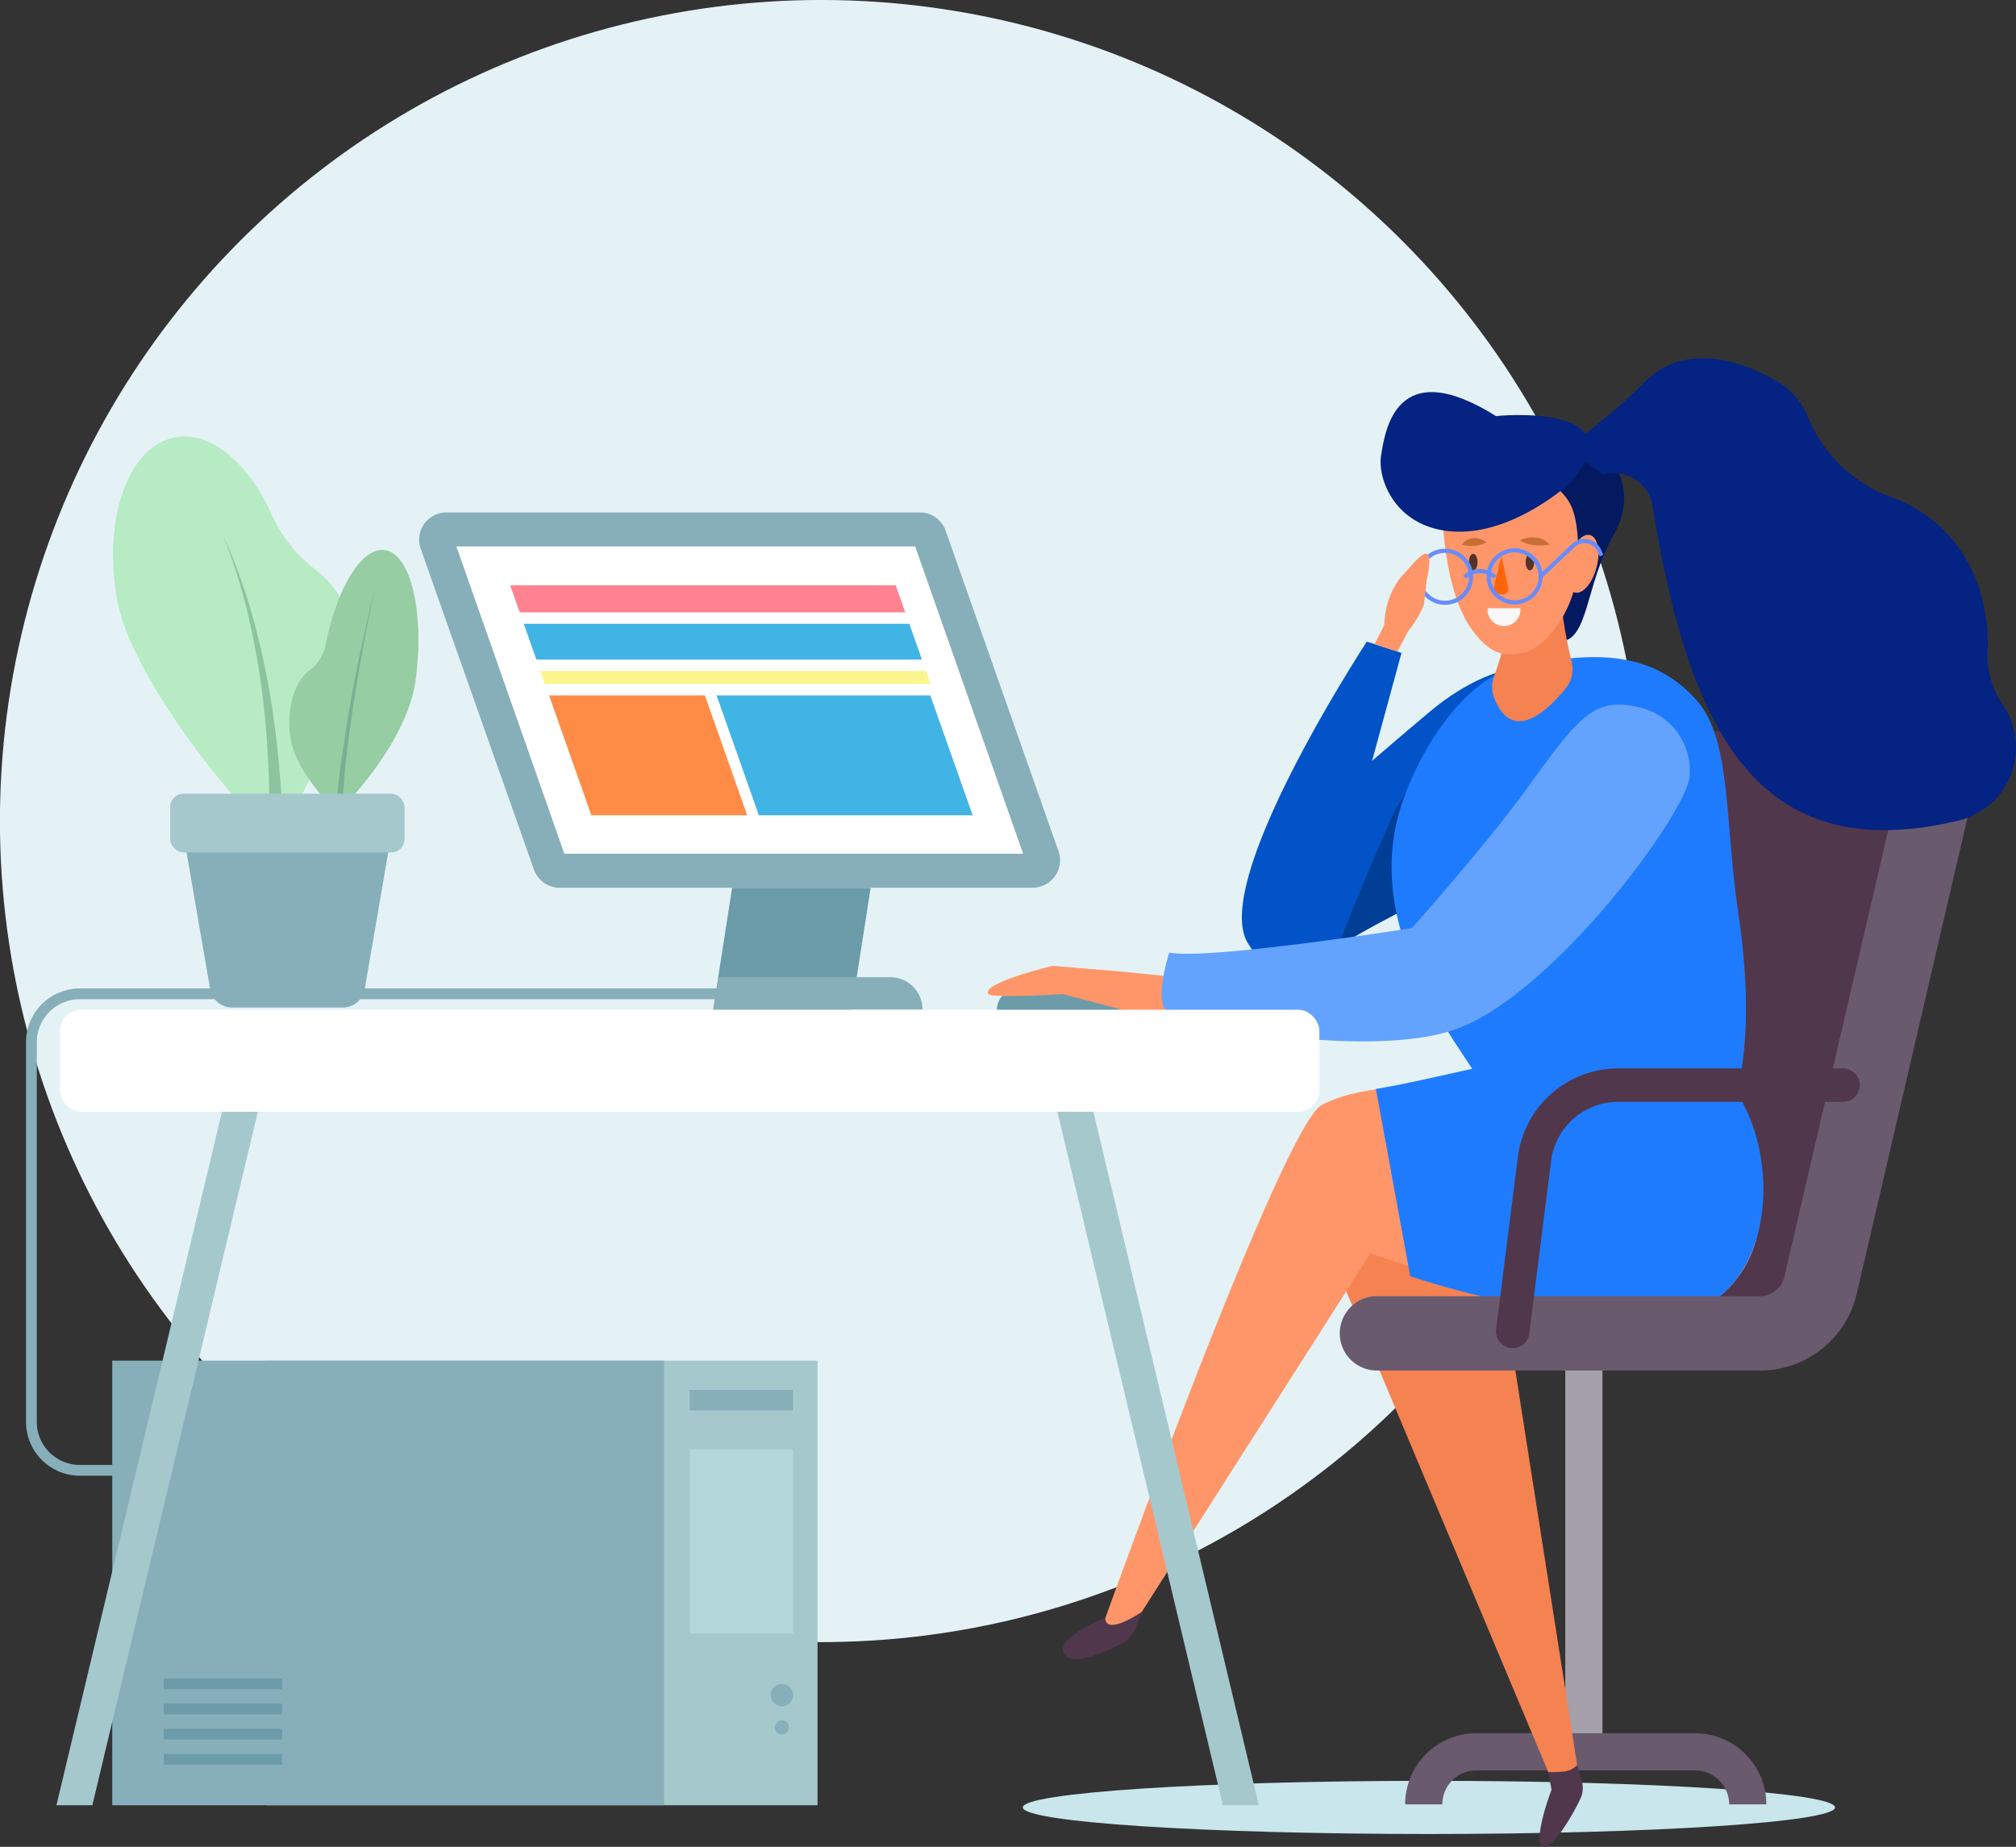 <svg xmlns="http://www.w3.org/2000/svg" viewBox="0 0 205.44 188.25"><rect x="0" y="0" width="205.44" height="188.25" fill="#333333" stroke="none"/><defs><style>.cls-1{fill:#e4f2f6;}.cls-2{fill:#6c9baa;}.cls-3{fill:#ff9669;}.cls-4{fill:#031a61;}.cls-5{fill:#a5c8cd;}.cls-6{fill:#87afb9;}.cls-7{fill:#50374b;}.cls-8{fill:#c8e6eb;}.cls-9{fill:#a5a0aa;}.cls-10{fill:#695a6e;}.cls-11{fill:#b6ebc4;}.cls-12{fill:#8cc3a1;}.cls-13{fill:#96cda3;}.cls-14{fill:#7aaf94;}.cls-15{fill:#0153c7;}.cls-16{fill:#013e95;}.cls-17{fill:#f58251;}.cls-18{fill:#1f7bfe;}.cls-19{fill:#f9f8f7;}.cls-20{fill:#523528;}.cls-21{fill:#ff640a;}.cls-22{fill:#c96e35;}.cls-23{fill:#042382;}.cls-24{fill:#63a3fe;}.cls-25,.cls-31,.cls-32,.cls-33{fill:none;stroke-miterlimit:10;}.cls-25{stroke:#50374b;stroke-linecap:round;stroke-width:3.41px;}.cls-26{fill:#fff;}.cls-27{fill:#ff8291;}.cls-28{fill:#41b4e6;}.cls-29{fill:#faf58c;}.cls-30{fill:#ff8c46;}.cls-31{stroke:#688cfa;stroke-width:0.42px;}.cls-32{stroke:#87afb9;}.cls-32,.cls-33{stroke-width:1.1px;}.cls-33{stroke:#6c9baa;}.cls-34{fill:#b4d7dc;}</style></defs><title>자산 3</title><g id="레이어_2" data-name="레이어 2"><g id="OBJECTS"><circle class="cls-1" cx="83.69" cy="83.69" r="83.69" transform="translate(-34.67 83.69) rotate(-45)"/><path class="cls-2" d="M115.43,103H101.58a2.26,2.26,0,0,1,2.26-2.27h11.59Z"/><path class="cls-3" d="M120.43,99.65,113.91,99l-6.67-.55s-7.38,1.79-6.51,2.88c.36.45,7.57,0,7.57,0l6.3,1.66,6.38,0Z"/><path class="cls-4" d="M164.46,54.48c-3,5.25-2.51,10.92-5.6,10.92s-5.6-4.88-5.6-10.92,2.51-10.92,5.6-10.92S167.92,48.4,164.46,54.48Z"/><rect class="cls-5" x="27.08" y="138.69" width="56.23" height="45.32"/><rect class="cls-6" x="11.44" y="138.69" width="56.23" height="45.32"/><polygon class="cls-7" points="186.05 134.17 152.96 134.17 152.96 74.51 198.64 74.61 186.05 134.17"/><path class="cls-8" d="M187,184.23c0,1.5-18.53,2.71-41.38,2.71s-41.39-1.21-41.39-2.71,18.53-2.71,41.39-2.71S187,182.73,187,184.23Z"/><rect class="cls-9" x="159.51" y="135.91" width="3.79" height="42.65"/><path class="cls-10" d="M180,183.92h-3.79a3.47,3.47,0,0,0-3.47-3.46H150.44a3.46,3.46,0,0,0-3.46,3.46h-3.79a7.26,7.26,0,0,1,7.25-7.25H172.7A7.26,7.26,0,0,1,180,183.92Z"/><path class="cls-11" d="M32.3,58.18a14.5,14.5,0,0,1-4.67-5.86c-2.36-5.19-6.2-8.42-9.81-7.73C13,45.51,10.39,53.05,12,61.42S26.29,85.11,28.15,84.87c1.63-.22,8.56-16.19,7.71-20.63A9.69,9.69,0,0,0,32.3,58.18Z"/><path class="cls-12" d="M22.71,54.51A58.47,58.47,0,0,1,26,63.79a77.43,77.43,0,0,1,1.92,9.68c.45,3.26.73,6.55.87,9.85s.15,6.56.23,9.84H27.24c.06-3.27.19-6.56.21-9.82s-.11-6.52-.41-9.77a77.5,77.5,0,0,0-1.48-9.68A58.58,58.58,0,0,0,22.71,54.51Z"/><path class="cls-13" d="M42.38,69.15c.87-6.89-.56-12.75-3.19-13.08-2.35-.3-4.85,3.87-6,9.64a4.16,4.16,0,0,1-1.58,2.56c-1.62,1.2-2.47,4-2,7,.64,3.76,4.8,7.56,4.8,7.56S41.52,76,42.38,69.15Z"/><path class="cls-14" d="M38.22,59.92c-1.1,5-2,10.13-2.67,15.24A74.71,74.71,0,0,0,35,90.53l-.9.07a75.74,75.74,0,0,1,1.06-15.5C35.9,70,37,64.93,38.22,59.92Z"/><path class="cls-6" d="M34.91,102.7H23.66a2.28,2.28,0,0,1-2.25-1.9L18.5,83.93H40.07l-2.9,16.87A2.29,2.29,0,0,1,34.91,102.7Z"/><rect class="cls-5" x="17.34" y="80.9" width="23.89" height="5.99" rx="1.37"/><path class="cls-15" d="M139.29,65.4l3.53,1.15L137.25,87c-.61,2.3-6.16,12.63-6.16,12.63a8.24,8.24,0,0,1-3.87-3.41C123.12,90.06,139.29,65.4,139.29,65.4Z"/><path class="cls-15" d="M130.08,86c2.13-1.86,9.56-8.36,15.66-13.49,7.19-6,15.47-6.65,13.79,2.41,0,0-1.17,9.86-17.89,18.56-3.71,1.93-8,4.74-10.55,6.16C131.09,99.65,130.1,88.76,130.08,86Z"/><path class="cls-16" d="M136.58,96.05c.85-2.71,4.11-10.12,5.25-12.72a20.65,20.65,0,0,1,4.46-6.08V90.8c-1.4.9-2.94,1.8-4.65,2.69s-3.45,1.82-5.11,2.71A.88.88,0,0,1,136.58,96.05Z"/><path class="cls-7" d="M160.33,178.59l.86,2.93a2.54,2.54,0,0,1-.11,1.74c-.77,1.75-3,5.4-3.83,5-1.13-.63.86-5.83.86-5.83l-.33-1.75Z"/><path class="cls-17" d="M150.53,114.84l10.19,65.08c-.8.78-1.54.68-2.94.72l-25.7-61.18Z"/><path class="cls-18" d="M155.4,67.72c5.14-.74,12.35-2.3,17.6,3.78,3.44,4,2.79,12.59,4.13,21.49,2.42,16.09-1.46,21.85-1.46,21.85s-19.28,1.86-24.08-3c-.58-3.1-13.81-16-8.55-30.45C145.64,74.27,150.52,68.43,155.4,67.72Z"/><path class="cls-17" d="M153.91,62h5.25a46.86,46.86,0,0,0,1,5.47,3.09,3.09,0,0,1-.59,2.67c-1.74,2.16-5.42,5.82-7.31,1a3.14,3.14,0,0,1,0-2.22A29.66,29.66,0,0,0,153.91,62Z"/><path class="cls-3" d="M160.83,56.7a11.91,11.91,0,0,1-2.1,7c-.87,1.15-2.3,3.12-5.06,3-1.71-.05-3-1.49-4-3-3-4.75-2.76-14-2.76-14s9.73-4,13,1.5C160.68,52.47,160.83,54.62,160.83,56.7Z"/><path class="cls-19" d="M154.94,62a1.68,1.68,0,1,1-3.35,0Z"/><path class="cls-20" d="M155.47,57.3c0,.46.19.84.43.84s.44-.38.44-.84-.2-.85-.44-.85S155.47,56.83,155.47,57.3Z"/><ellipse class="cls-20" cx="150.13" cy="57.3" rx="0.44" ry="0.85"/><path class="cls-21" d="M153,56.66l-.73,3a.77.77,0,0,0,.87.93h0a.58.58,0,0,0,.56-.7Z"/><path class="cls-22" d="M154.89,55.1a2.62,2.62,0,0,1,1.58-.31,2.12,2.12,0,0,1,1.45.71,5.44,5.44,0,0,1-1.54.07A3.69,3.69,0,0,1,154.89,55.1Z"/><path class="cls-22" d="M151.48,55.3a3.22,3.22,0,0,1-1.25.34,4.48,4.48,0,0,1-1.27-.11,1.5,1.5,0,0,1,1.22-.67A1.77,1.77,0,0,1,151.48,55.3Z"/><path class="cls-23" d="M160.05,49.19s-5.63,5.23-11.71,5-8-5.31-7.6-7.77,1.47-10.43,11.72-4C152.46,42.37,167,41,160.05,49.19Z"/><path class="cls-3" d="M159.83,57.1c-.42,1.62-.13,3.1.66,3.3s1.77-.93,2.2-2.55.13-3.1-.66-3.31S160.26,55.48,159.83,57.1Z"/><path class="cls-7" d="M116.79,163.33l-1.15,2.82a2.62,2.62,0,0,1-1.18,1.3c-1.68.88-5.4,2.62-6.09,1s4.31-3.57,4.31-3.57l1.67-2.19Z"/><path class="cls-3" d="M178.77,127c2.07-6.34-2.37-13-9-14.07-10.4-1.75-28.28-4-35.08-.29-4.07,2.23-22.06,52.31-22.06,52.31.11,1.83,3.72-.65,3.72-.65l23.31-36.55s28,10.12,35.14,4.72A11,11,0,0,0,178.77,127Z"/><path class="cls-18" d="M140.21,111c7.86-1.29,21-5.41,29.7-4.42,9.94,1.14,13.16,18.65,5.68,25.28-.23.21-.48.41-.74.61-6.56,5-27.39-1.08-31.14-2.39Z"/><path class="cls-24" d="M167.3,72.16A6.63,6.63,0,0,1,172.19,79c0,3.44-13.76,22.3-23.84,25.91-8.82,3.15-28.39-.52-29.59-2-1.06-1.28.39-5.81.39-5.81,4.12.77,24.73-2.5,24.73-2.5S151.58,86,156,79.83C161.18,72.62,162.69,71,167.3,72.16Z"/><path class="cls-10" d="M179.32,139.7h-39a3.79,3.79,0,0,1,0-7.58h39a2.58,2.58,0,0,0,2.52-2l12.25-52.68a3.79,3.79,0,1,1,7.38,1.72l-12.25,52.68A10.12,10.12,0,0,1,179.32,139.7Z"/><polygon class="cls-2" points="86.78 102.96 72.67 102.96 74.86 88.84 88.98 88.84 86.78 102.96"/><path class="cls-25" d="M154.15,135.71l2.22-17.57a8.6,8.6,0,0,1,8.53-7.53h22.91"/><polygon class="cls-5" points="9.41 184.01 27.63 107.65 24.2 106.69 5.75 184.01 9.41 184.01"/><polygon class="cls-5" points="128.28 184.01 109.84 106.69 106.4 107.65 124.62 184.01 128.28 184.01"/><path class="cls-26" d="M107.91,86.78a2.8,2.8,0,0,1-2.63,3.71H57a2.78,2.78,0,0,1-2.63-1.86L42.87,55.94a2.78,2.78,0,0,1,2.62-3.71H93.74a2.79,2.79,0,0,1,2.63,1.86Z"/><polygon class="cls-27" points="92.25 62.42 91.28 59.66 51.99 59.66 52.96 62.42 92.25 62.42"/><polygon class="cls-28" points="93.95 67.23 92.66 63.58 53.37 63.58 54.66 67.23 93.95 67.23"/><polygon class="cls-29" points="94.83 69.72 94.36 68.39 55.07 68.39 55.54 69.72 94.83 69.72"/><polygon class="cls-30" points="55.95 70.88 60.26 83.1 76.14 83.1 71.83 70.88 55.95 70.88"/><polygon class="cls-28" points="73.02 70.88 77.33 83.1 99.12 83.1 94.8 70.88 73.02 70.88"/><path class="cls-6" d="M93.26,55.7l11,31.32H57.51l-11-31.32h46.8m.48-3.47H45.49a2.78,2.78,0,0,0-2.62,3.71L54.4,88.63A2.78,2.78,0,0,0,57,90.49h48.25a2.8,2.8,0,0,0,2.63-3.71L96.37,54.09a2.79,2.79,0,0,0-2.63-1.86Z"/><path class="cls-6" d="M94,102.92l-21.28,0,.51-3.31h17.5A3.26,3.26,0,0,1,94,102.92Z"/><path class="cls-23" d="M204.15,71.92a8.87,8.87,0,0,1-1.61-5.49,17.74,17.74,0,0,0-1.62-8.37,14.45,14.45,0,0,0-8.53-7.51,14.66,14.66,0,0,1-8.16-8.07,7.62,7.62,0,0,0-3.32-3.72c-7.51-4.21-11.62-1.53-13.25.13A57.73,57.73,0,0,1,163.08,43l-3.22,2.63,3.44,2.76h0a4,4,0,0,1,5.11,3.2c3.68,22.67,10.51,37,31.17,32.05A7.67,7.67,0,0,0,204.15,71.92Z"/><path class="cls-31" d="M149.24,58.85a2.22,2.22,0,0,1,3.12,0"/><circle class="cls-31" cx="147.26" cy="58.79" r="2.65"/><path class="cls-31" d="M157,58.75a2.65,2.65,0,1,1-2.66-2.65A2.65,2.65,0,0,1,157,58.75Z"/><path class="cls-31" d="M157,58.75l3.33-3.15a1.61,1.61,0,0,1,1.12-.45h0a1.64,1.64,0,0,1,1.53,1l.21.49"/><path class="cls-3" d="M140.07,65.66l1-1.95a8.29,8.29,0,0,1,1.62-4.81l1.48-1.64c.28-.26.94-1,1.29-.78s.14,1.65.06,2l-.14.71-.27,2.45a10.73,10.73,0,0,1-1.62,2.7l-1.08,2.07Z"/><rect class="cls-26" x="6.12" y="102.92" width="128.33" height="10.4" rx="2.14"/><path class="cls-32" d="M76.14,101.3h-68a4.94,4.94,0,0,0-4.94,4.94v38.69a4.94,4.94,0,0,0,4.94,4.94h4.5"/><line class="cls-33" x1="16.69" y1="171.64" x2="28.75" y2="171.64"/><line class="cls-33" x1="16.69" y1="174.2" x2="28.75" y2="174.2"/><line class="cls-33" x1="16.69" y1="176.76" x2="28.75" y2="176.76"/><line class="cls-33" x1="16.69" y1="179.33" x2="28.75" y2="179.33"/><rect class="cls-6" x="70.29" y="141.68" width="10.53" height="2.08"/><path class="cls-6" d="M80.82,172.78a1.14,1.14,0,1,1-1.14-1.14A1.14,1.14,0,0,1,80.82,172.78Z"/><circle class="cls-6" cx="79.68" cy="176.07" r="0.72"/><rect class="cls-34" x="70.29" y="147.74" width="10.53" height="18.77"/></g></g></svg>